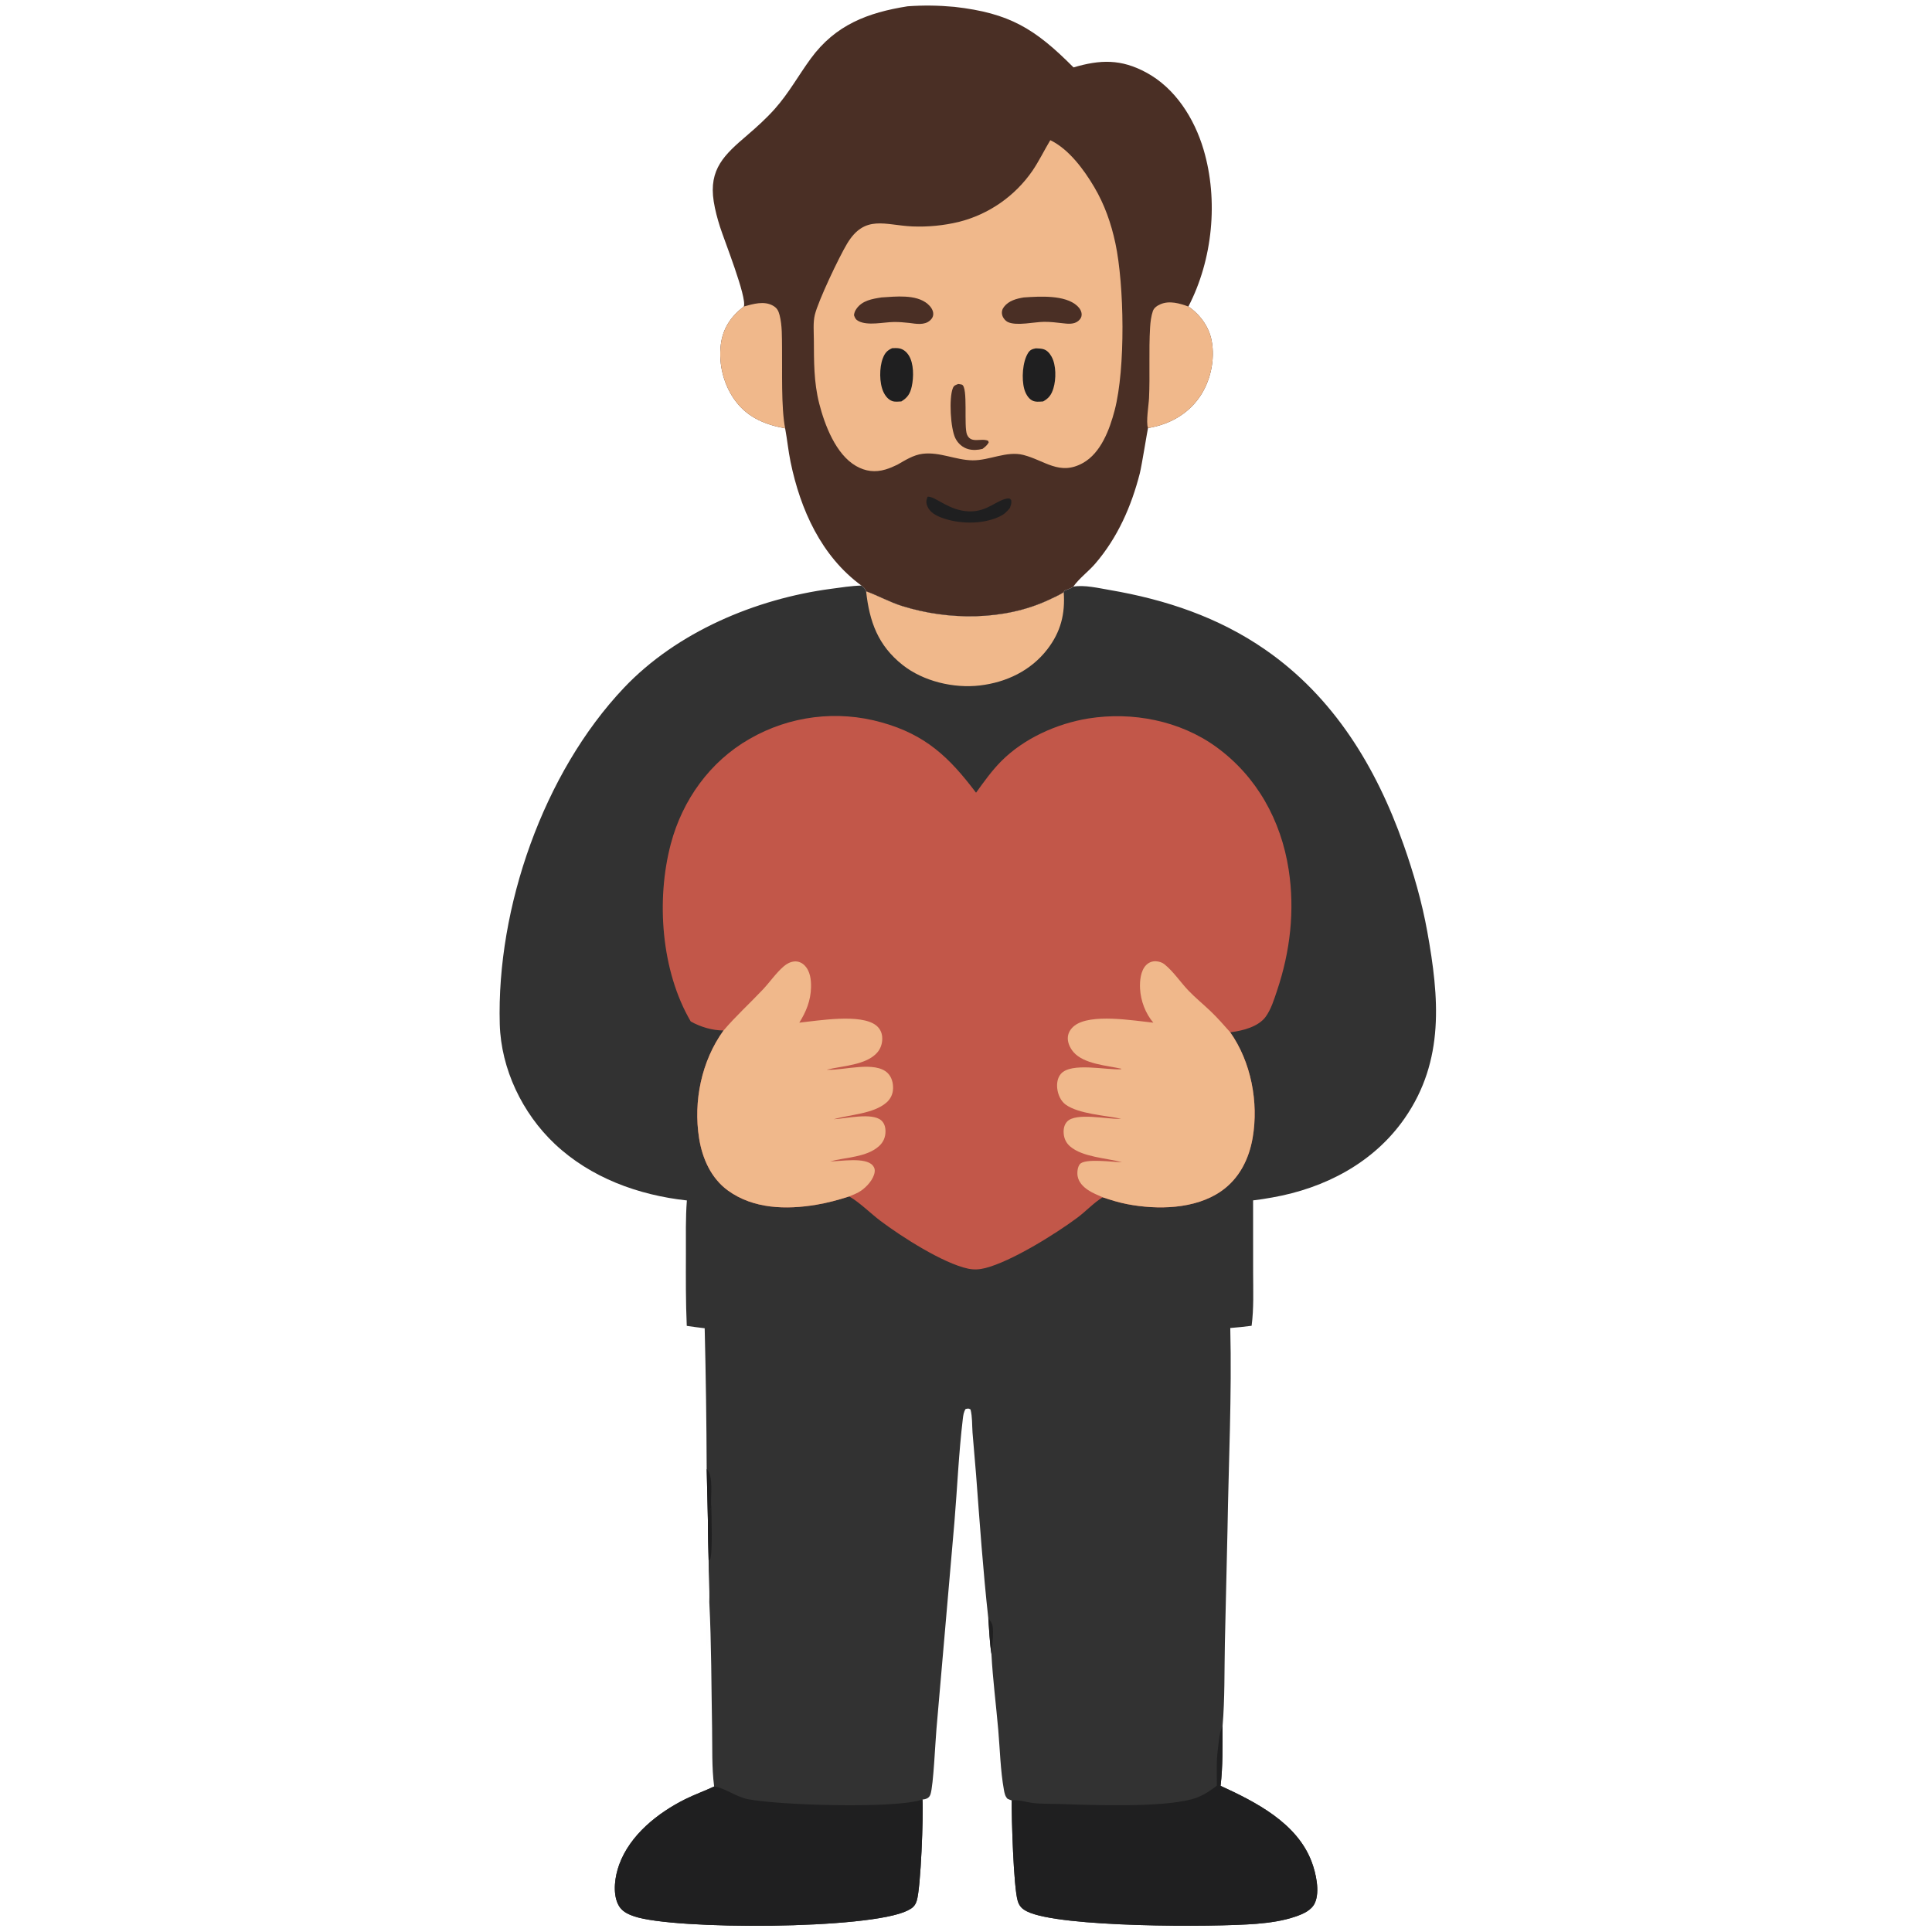 <svg version="1.1" xmlns="http://www.w3.org/2000/svg" style="display: block;" viewBox="0 0 2048 2048" width="800" height="800" preserveAspectRatio="none">
<defs>
	<linearGradient id="Gradient1" gradientUnits="userSpaceOnUse" x1="740.801" y1="1688.76" x2="755.735" y2="1690.42">
		<stop class="stop0" offset="0" stop-opacity="0" stop-color="rgb(76,78,75)"/>
		<stop class="stop1" offset="1" stop-opacity="0.008" stop-color="rgb(116,112,116)"/>
	</linearGradient>
</defs>
<path transform="translate(0,0)" fill="rgb(50,50,50)" d="M 913.153 620.722 C 915.745 622.892 916.886 623.53 918.105 626.75 C 930.973 631.452 943.046 638.236 956.128 642.353 C 1005.22 657.801 1064.39 658.025 1111.57 635.969 C 1116.92 633.464 1122.62 630.952 1127.59 627.776 C 1127.63 627.654 1127.62 627.511 1127.7 627.41 C 1128.86 625.856 1128.7 625.977 1130.31 625.357 C 1133.09 624.289 1135.35 623.658 1137.75 621.856 C 1149.32 619.796 1164.64 623.427 1176.32 625.428 C 1235.67 635.596 1291.56 654.223 1341.34 688.753 C 1413.94 739.104 1458.81 813.151 1487.77 895.136 C 1498.46 925.412 1507.31 956.08 1513.01 987.712 C 1525.52 1057.17 1531.59 1124.03 1489.05 1185.36 C 1456.27 1232.61 1404.38 1259.56 1348.77 1269.35 C 1341.99 1270.61 1335.17 1271.65 1328.33 1272.46 L 1328.37 1349.56 C 1328.41 1368.02 1329.17 1387.05 1326.77 1405.38 C 1319.23 1406.32 1311.72 1407.21 1304.14 1407.74 C 1305.88 1478.8 1302.38 1550.17 1301.21 1621.24 L 1298.42 1741.97 C 1297.82 1771 1298.44 1800.74 1295.97 1829.65 C 1295.86 1850.77 1296.35 1872.06 1293.86 1893.06 C 1331.26 1910.2 1374.93 1932.46 1390.4 1973.56 C 1394.93 1985.61 1399.29 2005 1393.88 2017.08 C 1390.26 2025.18 1381.11 2028.95 1373.17 2031.68 C 1360.19 2036.15 1345.71 2038.19 1332.07 2039.31 C 1286.72 2043.04 1122.85 2043.34 1088.69 2026.18 C 1083.45 2023.55 1080.52 2020.7 1078.81 2014.98 C 1074.37 2000.07 1072.2 1926 1072.48 1908.56 C 1070.97 1908.08 1069.5 1907.4 1068.03 1906.8 C 1065.41 1904.1 1064.8 1900.76 1064.16 1897.16 C 1060.47 1876.62 1060.01 1854.71 1058.2 1833.89 C 1055.86 1807.01 1052.39 1780.12 1050.94 1753.17 C 1049.07 1740.88 1048.63 1728.08 1047.66 1715.67 C 1042.09 1665.15 1038.49 1613.85 1034.68 1563.14 C 1033.57 1548.32 1032.02 1533.53 1030.93 1518.72 C 1030.33 1510.51 1030.82 1502.16 1028.81 1494.13 C 1026.47 1492.62 1026.23 1493.2 1023.59 1493.58 C 1021.53 1496.72 1021.09 1500.24 1020.65 1503.91 C 1016.29 1540.14 1014.78 1577.17 1011.72 1613.58 L 992.691 1832.68 C 991.451 1846.63 989.493 1892.29 986.4 1901.88 C 985.464 1904.78 983.511 1906.49 980.519 1907.17 C 979.645 1907.37 978.754 1907.48 977.869 1907.61 C 978.946 1924.03 976.132 2001.35 971.756 2014.94 C 969.974 2020.47 967.305 2022.61 962.181 2025.19 C 921.784 2045.55 714.632 2045.8 672.409 2031.44 C 664.866 2028.88 658.369 2025.74 654.924 2018.15 C 649.365 2005.89 651.893 1988.93 656.352 1976.63 C 667.793 1945.08 697.391 1921.62 726.553 1907.13 C 736.527 1902.17 747.001 1898.5 757.029 1893.75 C 754.391 1873.53 755.217 1852.1 754.842 1831.66 C 754.03 1787.38 754.163 1742.53 751.899 1698.34 C 752.342 1683.64 750.985 1668.84 751.176 1654.1 L 750.649 1634.62 C 750.446 1626.94 750.474 1619.24 750.391 1611.56 L 749.117 1557.12 C 748.919 1507.41 748.21 1457.7 746.991 1408 C 740.645 1407.27 734.312 1406.43 727.996 1405.47 C 726.854 1379.92 727.03 1354.42 727.091 1328.84 C 727.136 1310.13 726.658 1291.18 728.109 1272.52 C 676.776 1266.93 626.137 1248.47 588.099 1212.62 C 553.692 1180.2 531.09 1133.13 529.767 1085.6 C 526.331 962.194 576.012 819.229 661.415 729.107 C 717.482 669.942 800.999 634.816 880.899 624.174 C 891.559 622.754 902.393 621 913.153 620.722 z"/>
<path transform="translate(0,0)" fill="rgb(31,31,32)" d="M 977.869 1907.61 C 978.946 1924.03 976.132 2001.35 971.756 2014.94 C 969.974 2020.47 967.305 2022.61 962.181 2025.19 C 921.784 2045.55 714.632 2045.8 672.409 2031.44 C 664.866 2028.88 658.369 2025.74 654.924 2018.15 C 649.365 2005.89 651.893 1988.93 656.352 1976.63 C 667.793 1945.08 697.391 1921.62 726.553 1907.13 C 736.527 1902.17 747.001 1898.5 757.029 1893.75 C 757.602 1893.85 758.177 1893.93 758.748 1894.04 C 769.282 1896.05 780.712 1904.86 793.036 1907.25 C 825.354 1913.53 942.98 1917.31 974.993 1908.41 L 976.794 1907.92 C 977.153 1907.83 977.511 1907.72 977.869 1907.61 z"/>
<path transform="translate(0,0)" fill="rgb(31,31,32)" d="M 1289.92 1892.82 C 1289.98 1880.56 1289.24 1867.64 1290.86 1855.49 C 1291.99 1847.03 1292.21 1837.43 1295.97 1829.65 C 1295.86 1850.77 1296.35 1872.06 1293.86 1893.06 C 1331.26 1910.2 1374.93 1932.46 1390.4 1973.56 C 1394.93 1985.61 1399.29 2005 1393.88 2017.08 C 1390.26 2025.18 1381.11 2028.95 1373.17 2031.68 C 1360.19 2036.15 1345.71 2038.19 1332.07 2039.31 C 1286.72 2043.04 1122.85 2043.34 1088.69 2026.18 C 1083.45 2023.55 1080.52 2020.7 1078.81 2014.98 C 1074.37 2000.07 1072.2 1926 1072.48 1908.56 C 1078.47 1907.28 1088.26 1910.44 1094.55 1911.21 C 1103.81 1912.35 1113.81 1912.01 1123.19 1912.32 C 1160.54 1913.58 1229.15 1916.15 1262.71 1907.42 C 1273.43 1904.63 1281.27 1899.54 1289.92 1892.82 z"/>
<path transform="translate(0,0)" fill="rgb(240,184,139)" d="M 918.105 626.75 C 930.973 631.452 943.046 638.236 956.128 642.353 C 1005.22 657.801 1064.39 658.025 1111.57 635.969 C 1116.92 633.464 1122.62 630.952 1127.59 627.776 C 1129.24 650.805 1124.41 669.905 1110.18 688.333 C 1092.71 710.963 1066.78 723.297 1038.7 726.624 C 1011.09 729.895 978.839 722.309 956.848 704.916 C 930.653 684.198 921.642 658.92 918.105 626.75 z"/>
<path transform="translate(0,0)" fill="rgb(31,31,32)" d="M 750.391 1611.56 C 751.1 1606.5 751.915 1602.28 754.026 1597.55 C 754.146 1605.91 755.639 1648.25 752.619 1653.2 L 751.176 1654.1 L 750.649 1634.62 C 750.446 1626.94 750.474 1619.24 750.391 1611.56 z"/>
<path transform="translate(0,0)" fill="rgb(31,31,32)" d="M 749.117 1557.12 C 756.954 1565.31 752.759 1586.44 754.026 1597.55 C 751.915 1602.28 751.1 1606.5 750.391 1611.56 L 749.117 1557.12 z"/>
<path transform="translate(0,0)" fill="rgb(31,31,32)" d="M 1047.66 1715.67 C 1051.99 1719.92 1052.63 1723.94 1052.68 1729.93 C 1052.76 1737.6 1051.41 1745.49 1050.94 1753.17 C 1049.07 1740.88 1048.63 1728.08 1047.66 1715.67 z"/>
<path transform="translate(0,0)" fill="rgb(194,87,73)" d="M 732.199 1082.78 C 700.84 1029.24 695.367 953.983 711.075 894.603 C 723.356 848.179 752.534 807.253 794.573 783.273 C 836.956 758.803 887.427 752.493 934.53 765.774 C 981.296 778.808 1006.36 802.849 1034.64 840.308 C 1043.06 828.657 1051.46 816.8 1061.65 806.606 C 1085.55 782.68 1120.51 766.965 1153.64 761.628 C 1200.23 754.123 1250.86 763.881 1289.38 791.882 C 1332.29 823.066 1357.95 869.626 1366.02 921.709 C 1372.74 965.061 1367.67 1008.66 1353.73 1050.08 C 1350.64 1059.27 1347.47 1069.74 1341.75 1077.7 C 1334.13 1088.31 1317.53 1092.57 1305.16 1094.12 C 1304.79 1094.17 1304.42 1094.19 1304.05 1094.22 C 1326.17 1125.56 1334.34 1168.42 1327.87 1206.09 C 1323.98 1228.72 1313.64 1249.41 1294.43 1262.74 C 1266.77 1281.95 1226.83 1282.56 1194.94 1276.44 C 1186.03 1274.73 1177.45 1272.05 1168.87 1269.17 C 1159.65 1274.77 1151.06 1284.06 1142.3 1290.6 C 1118.67 1308.26 1071.77 1337.34 1044.32 1344.24 C 1038.23 1345.78 1032.39 1346.13 1026.23 1344.83 C 999.636 1339.21 955.09 1310.63 933.123 1294.02 C 923.353 1286.64 911.462 1274.87 901.388 1268.99 C 900.974 1268.74 900.553 1268.51 900.135 1268.28 C 888.6 1272.01 877.004 1275.14 865.033 1277.13 C 833.405 1282.4 798.623 1281.58 771.679 1262.02 C 753.718 1248.98 744.471 1228.01 741.074 1206.59 C 734.848 1167.33 743.629 1124.66 766.966 1092.36 C 755.134 1092.35 742.459 1088.59 732.199 1082.78 z"/>
<path transform="translate(0,0)" fill="rgb(240,184,139)" d="M 1222.58 1084.07 C 1214.18 1074.23 1209.2 1060.9 1208.5 1047.99 C 1208.07 1040.02 1209.07 1028.9 1215 1022.98 C 1217.76 1020.22 1221.42 1018.77 1225.33 1018.98 C 1228.44 1019.14 1231.88 1020.15 1234.32 1022.12 C 1244.14 1030.07 1251.27 1041.19 1260.01 1050.27 C 1267.32 1057.88 1275.57 1064.57 1283.19 1071.85 C 1290.58 1078.91 1297.3 1086.56 1304.05 1094.22 C 1326.17 1125.56 1334.34 1168.42 1327.87 1206.09 C 1323.98 1228.72 1313.64 1249.41 1294.43 1262.74 C 1266.77 1281.95 1226.83 1282.56 1194.94 1276.44 C 1186.03 1274.73 1177.45 1272.05 1168.87 1269.17 C 1163.62 1266.84 1157.98 1264.6 1153.21 1261.38 C 1148.05 1257.9 1143.49 1253.18 1142.34 1246.86 C 1141.65 1243.1 1142.18 1237.16 1144.65 1234.11 C 1149.97 1227.54 1180.37 1231.99 1189.39 1232 C 1172.77 1227.52 1147.65 1226.64 1134.42 1215.29 C 1130.17 1211.65 1127.94 1206.93 1127.54 1201.37 C 1127.23 1196.96 1128.04 1192.29 1131.15 1188.96 C 1140.41 1179.04 1173.3 1186.45 1186.81 1186 L 1188.44 1185.93 C 1171.84 1182.44 1143.51 1180.83 1129.81 1171.06 C 1124.37 1167.18 1121.38 1160.06 1120.7 1153.61 C 1120.15 1148.38 1121 1142.54 1124.51 1138.43 C 1135.37 1125.65 1173.09 1134.59 1188.41 1133.43 L 1188.63 1132.9 C 1173.36 1129.5 1148.95 1127.92 1138.05 1115.37 C 1134.24 1110.98 1131.3 1104.79 1132 1098.86 C 1132.57 1094.16 1135.26 1090.21 1138.94 1087.33 C 1155.98 1074.01 1201.59 1081.92 1222.58 1084.07 z"/>
<path transform="translate(0,0)" fill="rgb(240,184,139)" d="M 766.966 1092.36 C 780.126 1076.92 794.778 1063.67 808.625 1048.99 C 816.09 1041.07 822.643 1031.35 830.874 1024.3 C 834.072 1021.56 837.862 1019.52 842.125 1019.18 C 846.057 1018.86 849.771 1020.35 852.585 1023.08 C 858.893 1029.19 859.931 1038.52 859.716 1046.85 C 859.357 1060.69 854.567 1072.44 847.302 1084.06 C 866.91 1082.04 912.587 1074.14 928.751 1086.99 C 932.494 1089.97 934.667 1094.05 935.125 1098.8 C 935.698 1104.75 934.018 1110.89 930.136 1115.48 C 918.505 1129.23 892.519 1129.81 876.304 1133.94 L 877.746 1134.01 C 894.686 1134.63 927.746 1124.46 940.97 1137.49 C 945.263 1141.73 946.836 1147.92 946.682 1153.81 C 946.527 1159.76 944.084 1164.96 939.571 1168.85 C 925.734 1180.78 900.906 1181.42 883.764 1186.45 C 896.483 1185.77 924.405 1179.06 934.193 1187.69 C 937.519 1190.62 938.654 1194.93 938.665 1199.23 C 938.68 1205.38 936.437 1210.72 931.873 1214.87 C 918.7 1226.87 896.445 1226.68 879.991 1231.11 C 890.97 1231.15 917.389 1226.27 925.131 1235.43 C 926.929 1237.56 927.571 1239.61 927.187 1242.36 C 926.101 1250.12 918.952 1257.93 912.687 1262.26 C 908.915 1264.86 904.361 1266.54 900.135 1268.28 C 888.6 1272.01 877.004 1275.14 865.033 1277.13 C 833.405 1282.4 798.623 1281.58 771.679 1262.02 C 753.718 1248.98 744.471 1228.01 741.074 1206.59 C 734.848 1167.33 743.629 1124.66 766.966 1092.36 z"/>
<path transform="translate(0,0)" fill="rgb(74,47,37)" d="M 962.067 6.668 C 978.997 5.467 994.817 5.698 1011.69 7.256 C 1070.24 13.904 1097.02 30.315 1137.98 71.439 C 1166.39 63.098 1188.28 62.42 1215.01 76.832 C 1245.88 93.475 1266.06 125.571 1275.84 158.595 C 1291.73 212.231 1285.52 275.33 1259.74 324.936 C 1272.02 333.278 1281.55 346.259 1284.37 361.005 C 1288.28 381.425 1283.1 404.753 1271.07 421.655 C 1258.35 439.532 1239.31 449.854 1217.93 453.597 C 1217.6 453.654 1217.27 453.696 1216.95 453.745 C 1216.59 454.415 1210.27 493.841 1208.26 501.725 C 1199.3 536.744 1184.72 569.947 1160.95 597.546 C 1153.75 605.914 1144.07 612.906 1137.75 621.856 C 1135.35 623.658 1133.09 624.289 1130.31 625.357 C 1128.7 625.977 1128.86 625.856 1127.7 627.41 C 1127.62 627.511 1127.63 627.654 1127.59 627.776 C 1122.62 630.952 1116.92 633.464 1111.57 635.969 C 1064.39 658.025 1005.22 657.801 956.128 642.353 C 943.046 638.236 930.973 631.452 918.105 626.75 C 916.886 623.53 915.745 622.892 913.153 620.722 C 870.597 589.615 848.452 540.145 838.043 489.721 C 835.601 477.886 834.487 465.904 832.283 454.046 C 812.015 450.353 793.904 443.164 780.784 426.563 C 767.417 409.649 761.46 386.582 764.098 365.254 C 766.234 347.977 774.865 335.362 788.493 324.903 C 792.005 315.419 767.704 254.582 763.244 240.505 C 760.46 231.718 758.018 222.681 756.577 213.569 C 751.132 179.125 768.13 163.815 792.063 143.343 C 802.281 134.602 812.395 125.448 821.337 115.401 C 836.269 98.626 846.423 79.849 859.542 61.954 C 885.679 26.303 919.868 13.379 962.067 6.668 z"/>
<path transform="translate(0,0)" fill="rgb(240,184,139)" d="M 1216.95 453.745 C 1214.56 447.56 1217.69 429.403 1218.02 421.983 C 1219.16 397.03 1217.65 371.869 1219.15 346.982 C 1219.49 341.281 1220.25 335.22 1222.07 329.793 C 1223.26 326.255 1226.71 323.987 1230.05 322.531 C 1239.62 318.357 1250.48 321.548 1259.74 324.936 C 1272.02 333.278 1281.55 346.259 1284.37 361.005 C 1288.28 381.425 1283.1 404.753 1271.07 421.655 C 1258.35 439.532 1239.31 449.854 1217.93 453.597 C 1217.6 453.654 1217.27 453.696 1216.95 453.745 z"/>
<path transform="translate(0,0)" fill="rgb(240,184,139)" d="M 788.493 324.903 C 798.309 322.22 809.906 318.633 819.455 324.07 C 823.696 326.486 825.204 329.406 826.394 334.027 C 829.249 345.12 828.817 357.455 828.983 368.84 C 829.335 392.894 827.927 431.684 832.283 454.046 C 812.015 450.353 793.904 443.164 780.784 426.563 C 767.417 409.649 761.46 386.582 764.098 365.254 C 766.234 347.977 774.865 335.362 788.493 324.903 z"/>
<path transform="translate(0,0)" fill="rgb(240,184,139)" d="M 1113.36 148.594 C 1133.01 158.048 1148.95 179.787 1159.78 198.041 C 1170.87 216.732 1177.93 236.889 1182.42 258.11 C 1191.72 302.035 1193.28 390.151 1181.58 434.939 C 1176.35 454.952 1167.1 480.091 1148.01 490.76 C 1123.18 504.639 1107.5 488.022 1084.7 482.232 C 1067.07 477.755 1048.85 488.174 1030.98 487.96 C 1012.99 487.744 996.136 478.786 977.988 481.048 C 968.215 482.266 959.603 487.838 951.221 492.61 C 947.091 494.619 943.037 496.377 938.629 497.687 C 927.614 500.961 917.433 499.703 907.425 493.961 C 886.003 481.67 874.208 450.511 868.4 427.749 C 862.592 404.986 862.866 383.022 862.724 359.827 C 862.673 351.504 861.788 341.844 863.762 333.704 C 867.355 318.886 889.298 272.686 898.007 258.207 C 916.746 227.055 938.305 238.758 966.993 240.015 C 983.661 240.714 1000.34 239.088 1016.56 235.182 C 1048.16 227.181 1075.78 208.002 1094.32 181.196 C 1101.41 170.799 1106.88 159.372 1113.36 148.594 z"/>
<path transform="translate(0,0)" fill="rgb(74,47,37)" d="M 1085.29 315.298 C 1101.66 314.186 1129.07 312.328 1141.96 324.292 C 1144.6 326.74 1146.76 330.133 1146.59 333.867 C 1146.46 336.54 1145.12 338.414 1143.16 340.106 C 1138.6 344.04 1131.91 343.314 1126.44 342.647 C 1119.86 341.868 1113.43 341.101 1106.78 341.151 C 1096.57 341.229 1078.08 345.642 1068.68 341.528 C 1065.77 340.256 1063.05 336.934 1062.33 333.755 C 1061.61 330.532 1062.32 327.819 1064.29 325.252 C 1069.32 318.721 1077.59 316.521 1085.29 315.298 z"/>
<path transform="translate(0,0)" fill="rgb(74,47,37)" d="M 934.437 315.289 C 949.332 314.35 971.015 311.743 983.265 322.105 C 986.442 324.791 989.429 328.752 989.293 333.121 C 989.207 335.856 987.881 337.866 985.915 339.65 C 980.004 345.016 970.985 343.269 963.914 342.33 C 958.348 341.73 952.858 341.243 947.253 341.337 C 936.502 341.518 920.029 345.474 910.19 340.445 C 907.21 338.921 906.285 337.171 905.268 334.099 C 905.58 331.407 906.31 329.623 907.826 327.418 C 913.936 318.535 924.567 316.824 934.437 315.289 z"/>
<path transform="translate(0,0)" fill="rgb(31,31,32)" d="M 945.706 369.104 C 948.041 369.008 950.491 368.843 952.807 369.212 C 957.408 369.944 960.877 372.876 963.321 376.721 C 968.757 385.271 968.663 399.856 966.508 409.625 C 964.812 417.31 962.14 421.43 955.448 425.537 C 952.439 425.706 948.952 426.151 946.043 425.214 C 941.515 423.756 938.29 419.464 936.392 415.299 C 932.035 405.737 932.061 389.622 935.81 379.845 C 937.928 374.322 940.323 371.476 945.706 369.104 z"/>
<path transform="translate(0,0)" fill="rgb(31,31,32)" d="M 1097.96 369.264 C 1100.36 369.38 1102.9 369.414 1105.26 369.933 C 1109.68 370.907 1112.56 374.262 1114.68 378.045 C 1119.71 386.992 1119.59 401.962 1116.66 411.613 C 1114.63 418.304 1111.85 422.204 1105.72 425.546 C 1101.71 425.753 1097.73 426.413 1094.05 424.468 C 1089.8 422.222 1086.97 416.79 1085.75 412.344 C 1082.8 401.59 1083.85 383.74 1089.77 374.23 C 1091.89 370.829 1094.18 370.025 1097.96 369.264 z"/>
<path transform="translate(0,0)" fill="rgb(74,47,37)" d="M 1015.81 407.033 C 1016.71 407.16 1018.75 407.415 1019.57 407.689 C 1026.53 410.034 1021.32 452.444 1025.17 460.919 C 1029.53 470.506 1039.74 464.033 1047.47 467.223 L 1048.08 469.03 C 1046.32 472.103 1044.31 473.704 1041.51 475.837 C 1036.63 477.087 1031.2 477.436 1026.3 476.065 C 1020.25 474.372 1015.48 470.091 1012.71 464.509 C 1007.56 454.15 1005.8 422.169 1010.04 411.489 C 1011.25 408.429 1013.02 408.145 1015.81 407.033 z"/>
<path transform="translate(0,0)" fill="rgb(31,31,32)" d="M 983.337 526.499 C 983.511 526.501 983.686 526.506 983.86 526.506 C 992.247 526.493 1005.98 541.463 1027.47 542.102 C 1046.91 542.68 1057.69 528.967 1068.99 528.337 C 1070.64 528.245 1070.86 529.073 1071.93 530.138 C 1072.51 533.441 1071.6 535.529 1070.46 538.548 C 1067.13 542.782 1063.99 545.563 1059.05 547.821 C 1041.03 556.065 1016.5 555.627 998.123 548.75 C 991.873 546.411 985.714 543.058 983.044 536.599 C 981.409 532.643 981.777 530.298 983.337 526.499 z"/>
<path transform="translate(0,0)" fill="url(#Gradient1)" d="M 751.899 1698.34 C 747.585 1704.53 754.908 1736.57 748.77 1746.27 L 748.049 1745.02 C 748.522 1736.79 747.085 1691.14 748.47 1687.73 C 748.601 1687.41 748.788 1687.11 748.947 1686.8 C 747.54 1685.84 748.168 1686.39 747.056 1685.13 C 748.208 1678.65 747.016 1671.85 746.831 1665.28 C 746.485 1653 746.31 1640.34 748.154 1628.18 L 749.132 1628.54 L 749.254 1634.01 L 750.649 1634.62 L 751.176 1654.1 C 750.985 1668.84 752.342 1683.64 751.899 1698.34 z"/>
</svg>